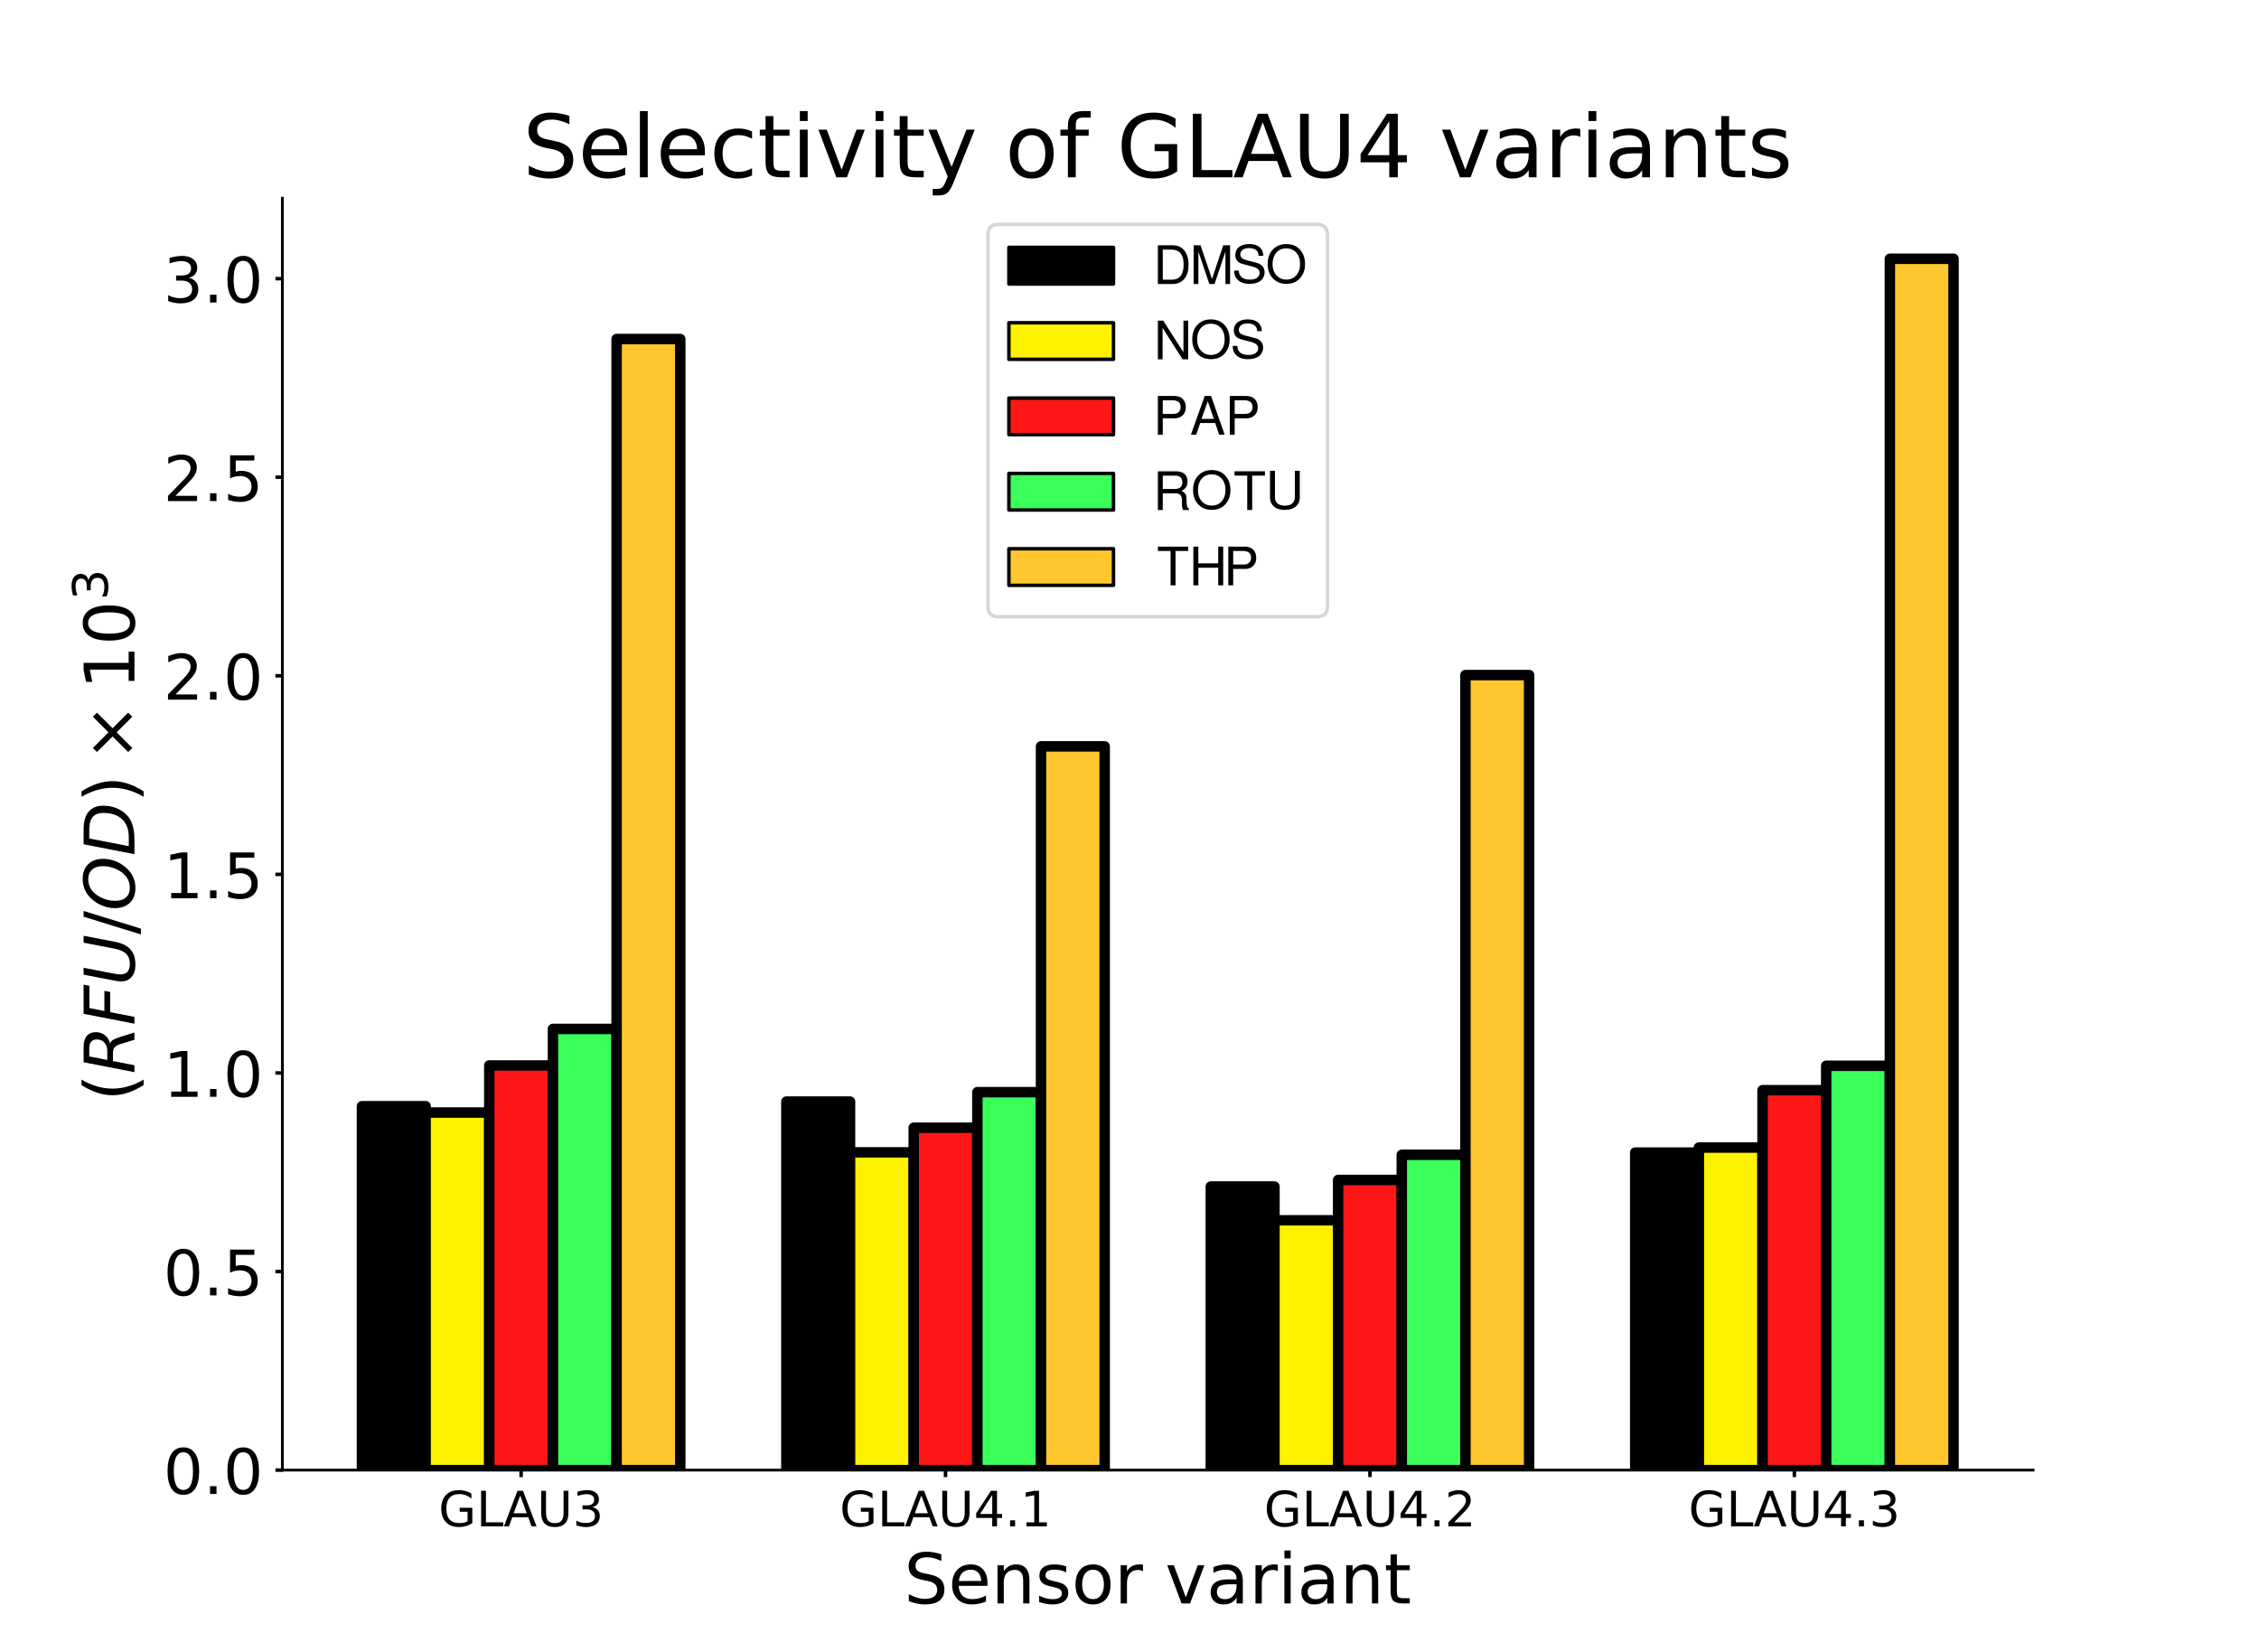 <?xml version="1.0" encoding="utf-8" standalone="no"?>
<!DOCTYPE svg PUBLIC "-//W3C//DTD SVG 1.1//EN"
  "http://www.w3.org/Graphics/SVG/1.1/DTD/svg11.dtd">
<!-- Created with matplotlib (https://matplotlib.org/) -->
<svg height="473.76pt" version="1.1" viewBox="0 0 648 473.76" width="648pt" xmlns="http://www.w3.org/2000/svg" xmlns:xlink="http://www.w3.org/1999/xlink">
 <defs>
  <style type="text/css">
*{stroke-linecap:butt;stroke-linejoin:round;}
  </style>
 </defs>
 <g id="figure_1">
  <g id="patch_1">
   <path d="M 0 473.76 
L 648 473.76 
L 648 0 
L 0 0 
z
" style="fill:#ffffff;"/>
  </g>
  <g id="axes_1">
   <g id="patch_2">
    <path d="M 81 421.646 
L 583.2 421.646 
L 583.2 56.851 
L 81 56.851 
z
" style="fill:#ffffff;"/>
   </g>
   <g id="patch_3">
    <path clip-path="url(#p17ba3a3853)" d="M 103.827 421.646 
L 122.089 421.646 
L 122.089 317.267 
L 103.827 317.267 
z
" style="stroke:#000000;stroke-linejoin:miter;stroke-width:3;"/>
   </g>
   <g id="patch_4">
    <path clip-path="url(#p17ba3a3853)" d="M 225.573 421.646 
L 243.835 421.646 
L 243.835 315.95 
L 225.573 315.95 
z
" style="stroke:#000000;stroke-linejoin:miter;stroke-width:3;"/>
   </g>
   <g id="patch_5">
    <path clip-path="url(#p17ba3a3853)" d="M 347.318 421.646 
L 365.58 421.646 
L 365.58 340.315 
L 347.318 340.315 
z
" style="stroke:#000000;stroke-linejoin:miter;stroke-width:3;"/>
   </g>
   <g id="patch_6">
    <path clip-path="url(#p17ba3a3853)" d="M 469.064 421.646 
L 487.325 421.646 
L 487.325 330.574 
L 469.064 330.574 
z
" style="stroke:#000000;stroke-linejoin:miter;stroke-width:3;"/>
   </g>
   <g id="patch_7">
    <path clip-path="url(#p17ba3a3853)" d="M 122.089 421.646 
L 140.351 421.646 
L 140.351 319.091 
L 122.089 319.091 
z
" style="fill:#fff200;stroke:#000000;stroke-linejoin:miter;stroke-width:3;"/>
   </g>
   <g id="patch_8">
    <path clip-path="url(#p17ba3a3853)" d="M 243.835 421.646 
L 262.096 421.646 
L 262.096 330.509 
L 243.835 330.509 
z
" style="fill:#fff200;stroke:#000000;stroke-linejoin:miter;stroke-width:3;"/>
   </g>
   <g id="patch_9">
    <path clip-path="url(#p17ba3a3853)" d="M 365.58 421.646 
L 383.842 421.646 
L 383.842 349.994 
L 365.58 349.994 
z
" style="fill:#fff200;stroke:#000000;stroke-linejoin:miter;stroke-width:3;"/>
   </g>
   <g id="patch_10">
    <path clip-path="url(#p17ba3a3853)" d="M 487.325 421.646 
L 505.587 421.646 
L 505.587 329.135 
L 487.325 329.135 
z
" style="fill:#fff200;stroke:#000000;stroke-linejoin:miter;stroke-width:3;"/>
   </g>
   <g id="patch_11">
    <path clip-path="url(#p17ba3a3853)" d="M 140.351 421.646 
L 158.613 421.646 
L 158.613 305.585 
L 140.351 305.585 
z
" style="fill:#ff1717;stroke:#000000;stroke-linejoin:miter;stroke-width:3;"/>
   </g>
   <g id="patch_12">
    <path clip-path="url(#p17ba3a3853)" d="M 262.096 421.646 
L 280.358 421.646 
L 280.358 323.449 
L 262.096 323.449 
z
" style="fill:#ff1717;stroke:#000000;stroke-linejoin:miter;stroke-width:3;"/>
   </g>
   <g id="patch_13">
    <path clip-path="url(#p17ba3a3853)" d="M 383.842 421.646 
L 402.104 421.646 
L 402.104 338.432 
L 383.842 338.432 
z
" style="fill:#ff1717;stroke:#000000;stroke-linejoin:miter;stroke-width:3;"/>
   </g>
   <g id="patch_14">
    <path clip-path="url(#p17ba3a3853)" d="M 505.587 421.646 
L 523.849 421.646 
L 523.849 312.681 
L 505.587 312.681 
z
" style="fill:#ff1717;stroke:#000000;stroke-linejoin:miter;stroke-width:3;"/>
   </g>
   <g id="patch_15">
    <path clip-path="url(#p17ba3a3853)" d="M 158.613 421.646 
L 176.875 421.646 
L 176.875 295.108 
L 158.613 295.108 
z
" style="fill:#3bff5b;stroke:#000000;stroke-linejoin:miter;stroke-width:3;"/>
   </g>
   <g id="patch_16">
    <path clip-path="url(#p17ba3a3853)" d="M 280.358 421.646 
L 298.62 421.646 
L 298.62 313.249 
L 280.358 313.249 
z
" style="fill:#3bff5b;stroke:#000000;stroke-linejoin:miter;stroke-width:3;"/>
   </g>
   <g id="patch_17">
    <path clip-path="url(#p17ba3a3853)" d="M 402.104 421.646 
L 420.365 421.646 
L 420.365 331.21 
L 402.104 331.21 
z
" style="fill:#3bff5b;stroke:#000000;stroke-linejoin:miter;stroke-width:3;"/>
   </g>
   <g id="patch_18">
    <path clip-path="url(#p17ba3a3853)" d="M 523.849 421.646 
L 542.111 421.646 
L 542.111 305.681 
L 523.849 305.681 
z
" style="fill:#3bff5b;stroke:#000000;stroke-linejoin:miter;stroke-width:3;"/>
   </g>
   <g id="patch_19">
    <path clip-path="url(#p17ba3a3853)" d="M 176.875 421.646 
L 195.136 421.646 
L 195.136 97.231 
L 176.875 97.231 
z
" style="fill:#ffc72e;stroke:#000000;stroke-linejoin:miter;stroke-width:3;"/>
   </g>
   <g id="patch_20">
    <path clip-path="url(#p17ba3a3853)" d="M 298.62 421.646 
L 316.882 421.646 
L 316.882 214.065 
L 298.62 214.065 
z
" style="fill:#ffc72e;stroke:#000000;stroke-linejoin:miter;stroke-width:3;"/>
   </g>
   <g id="patch_21">
    <path clip-path="url(#p17ba3a3853)" d="M 420.365 421.646 
L 438.627 421.646 
L 438.627 193.622 
L 420.365 193.622 
z
" style="fill:#ffc72e;stroke:#000000;stroke-linejoin:miter;stroke-width:3;"/>
   </g>
   <g id="patch_22">
    <path clip-path="url(#p17ba3a3853)" d="M 542.111 421.646 
L 560.373 421.646 
L 560.373 74.222 
L 542.111 74.222 
z
" style="fill:#ffc72e;stroke:#000000;stroke-linejoin:miter;stroke-width:3;"/>
   </g>
   <g id="LineCollection_1">
    <path clip-path="url(#p17ba3a3853)" d="M 112.958 317.267 
L 112.958 317.267 
" style="fill:none;stroke:#000000;stroke-width:2;"/>
    <path clip-path="url(#p17ba3a3853)" d="M 234.704 315.95 
L 234.704 315.95 
" style="fill:none;stroke:#000000;stroke-width:2;"/>
    <path clip-path="url(#p17ba3a3853)" d="M 356.449 340.315 
L 356.449 340.315 
" style="fill:none;stroke:#000000;stroke-width:2;"/>
    <path clip-path="url(#p17ba3a3853)" d="M 478.195 330.574 
L 478.195 330.574 
" style="fill:none;stroke:#000000;stroke-width:2;"/>
   </g>
   <g id="LineCollection_2">
    <path clip-path="url(#p17ba3a3853)" d="M 131.22 319.091 
L 131.22 319.091 
" style="fill:none;stroke:#000000;stroke-width:2;"/>
    <path clip-path="url(#p17ba3a3853)" d="M 252.965 330.509 
L 252.965 330.509 
" style="fill:none;stroke:#000000;stroke-width:2;"/>
    <path clip-path="url(#p17ba3a3853)" d="M 374.711 349.994 
L 374.711 349.994 
" style="fill:none;stroke:#000000;stroke-width:2;"/>
    <path clip-path="url(#p17ba3a3853)" d="M 496.456 329.135 
L 496.456 329.135 
" style="fill:none;stroke:#000000;stroke-width:2;"/>
   </g>
   <g id="LineCollection_3">
    <path clip-path="url(#p17ba3a3853)" d="M 149.482 305.585 
L 149.482 305.585 
" style="fill:none;stroke:#000000;stroke-width:2;"/>
    <path clip-path="url(#p17ba3a3853)" d="M 271.227 323.449 
L 271.227 323.449 
" style="fill:none;stroke:#000000;stroke-width:2;"/>
    <path clip-path="url(#p17ba3a3853)" d="M 392.973 338.432 
L 392.973 338.432 
" style="fill:none;stroke:#000000;stroke-width:2;"/>
    <path clip-path="url(#p17ba3a3853)" d="M 514.718 312.681 
L 514.718 312.681 
" style="fill:none;stroke:#000000;stroke-width:2;"/>
   </g>
   <g id="LineCollection_4">
    <path clip-path="url(#p17ba3a3853)" d="M 167.744 295.108 
L 167.744 295.108 
" style="fill:none;stroke:#000000;stroke-width:2;"/>
    <path clip-path="url(#p17ba3a3853)" d="M 289.489 313.249 
L 289.489 313.249 
" style="fill:none;stroke:#000000;stroke-width:2;"/>
    <path clip-path="url(#p17ba3a3853)" d="M 411.235 331.21 
L 411.235 331.21 
" style="fill:none;stroke:#000000;stroke-width:2;"/>
    <path clip-path="url(#p17ba3a3853)" d="M 532.98 305.681 
L 532.98 305.681 
" style="fill:none;stroke:#000000;stroke-width:2;"/>
   </g>
   <g id="LineCollection_5">
    <path clip-path="url(#p17ba3a3853)" d="M 186.005 97.231 
L 186.005 97.231 
" style="fill:none;stroke:#000000;stroke-width:2;"/>
    <path clip-path="url(#p17ba3a3853)" d="M 307.751 214.065 
L 307.751 214.065 
" style="fill:none;stroke:#000000;stroke-width:2;"/>
    <path clip-path="url(#p17ba3a3853)" d="M 429.496 193.622 
L 429.496 193.622 
" style="fill:none;stroke:#000000;stroke-width:2;"/>
    <path clip-path="url(#p17ba3a3853)" d="M 551.242 74.222 
L 551.242 74.222 
" style="fill:none;stroke:#000000;stroke-width:2;"/>
   </g>
   <g id="line2d_1">
    <defs>
     <path d="M 5 0 
L -5 -0 
" id="mae68a9539d" style="stroke:#000000;stroke-width:2;"/>
    </defs>
    <g clip-path="url(#p17ba3a3853)">
     <use style="stroke:#000000;stroke-width:2;" x="112.958" xlink:href="#mae68a9539d" y="317.267"/>
     <use style="stroke:#000000;stroke-width:2;" x="234.704" xlink:href="#mae68a9539d" y="315.95"/>
     <use style="stroke:#000000;stroke-width:2;" x="356.449" xlink:href="#mae68a9539d" y="340.315"/>
     <use style="stroke:#000000;stroke-width:2;" x="478.195" xlink:href="#mae68a9539d" y="330.574"/>
    </g>
   </g>
   <g id="line2d_2">
    <g clip-path="url(#p17ba3a3853)">
     <use style="stroke:#000000;stroke-width:2;" x="112.958" xlink:href="#mae68a9539d" y="317.267"/>
     <use style="stroke:#000000;stroke-width:2;" x="234.704" xlink:href="#mae68a9539d" y="315.95"/>
     <use style="stroke:#000000;stroke-width:2;" x="356.449" xlink:href="#mae68a9539d" y="340.315"/>
     <use style="stroke:#000000;stroke-width:2;" x="478.195" xlink:href="#mae68a9539d" y="330.574"/>
    </g>
   </g>
   <g id="line2d_3">
    <g clip-path="url(#p17ba3a3853)">
     <use style="stroke:#000000;stroke-width:2;" x="131.22" xlink:href="#mae68a9539d" y="319.091"/>
     <use style="stroke:#000000;stroke-width:2;" x="252.965" xlink:href="#mae68a9539d" y="330.509"/>
     <use style="stroke:#000000;stroke-width:2;" x="374.711" xlink:href="#mae68a9539d" y="349.994"/>
     <use style="stroke:#000000;stroke-width:2;" x="496.456" xlink:href="#mae68a9539d" y="329.135"/>
    </g>
   </g>
   <g id="line2d_4">
    <g clip-path="url(#p17ba3a3853)">
     <use style="stroke:#000000;stroke-width:2;" x="131.22" xlink:href="#mae68a9539d" y="319.091"/>
     <use style="stroke:#000000;stroke-width:2;" x="252.965" xlink:href="#mae68a9539d" y="330.509"/>
     <use style="stroke:#000000;stroke-width:2;" x="374.711" xlink:href="#mae68a9539d" y="349.994"/>
     <use style="stroke:#000000;stroke-width:2;" x="496.456" xlink:href="#mae68a9539d" y="329.135"/>
    </g>
   </g>
   <g id="line2d_5">
    <g clip-path="url(#p17ba3a3853)">
     <use style="stroke:#000000;stroke-width:2;" x="149.482" xlink:href="#mae68a9539d" y="305.585"/>
     <use style="stroke:#000000;stroke-width:2;" x="271.227" xlink:href="#mae68a9539d" y="323.449"/>
     <use style="stroke:#000000;stroke-width:2;" x="392.973" xlink:href="#mae68a9539d" y="338.432"/>
     <use style="stroke:#000000;stroke-width:2;" x="514.718" xlink:href="#mae68a9539d" y="312.681"/>
    </g>
   </g>
   <g id="line2d_6">
    <g clip-path="url(#p17ba3a3853)">
     <use style="stroke:#000000;stroke-width:2;" x="149.482" xlink:href="#mae68a9539d" y="305.585"/>
     <use style="stroke:#000000;stroke-width:2;" x="271.227" xlink:href="#mae68a9539d" y="323.449"/>
     <use style="stroke:#000000;stroke-width:2;" x="392.973" xlink:href="#mae68a9539d" y="338.432"/>
     <use style="stroke:#000000;stroke-width:2;" x="514.718" xlink:href="#mae68a9539d" y="312.681"/>
    </g>
   </g>
   <g id="line2d_7">
    <g clip-path="url(#p17ba3a3853)">
     <use style="stroke:#000000;stroke-width:2;" x="167.744" xlink:href="#mae68a9539d" y="295.108"/>
     <use style="stroke:#000000;stroke-width:2;" x="289.489" xlink:href="#mae68a9539d" y="313.249"/>
     <use style="stroke:#000000;stroke-width:2;" x="411.235" xlink:href="#mae68a9539d" y="331.21"/>
     <use style="stroke:#000000;stroke-width:2;" x="532.98" xlink:href="#mae68a9539d" y="305.681"/>
    </g>
   </g>
   <g id="line2d_8">
    <g clip-path="url(#p17ba3a3853)">
     <use style="stroke:#000000;stroke-width:2;" x="167.744" xlink:href="#mae68a9539d" y="295.108"/>
     <use style="stroke:#000000;stroke-width:2;" x="289.489" xlink:href="#mae68a9539d" y="313.249"/>
     <use style="stroke:#000000;stroke-width:2;" x="411.235" xlink:href="#mae68a9539d" y="331.21"/>
     <use style="stroke:#000000;stroke-width:2;" x="532.98" xlink:href="#mae68a9539d" y="305.681"/>
    </g>
   </g>
   <g id="line2d_9">
    <g clip-path="url(#p17ba3a3853)">
     <use style="stroke:#000000;stroke-width:2;" x="186.005" xlink:href="#mae68a9539d" y="97.231"/>
     <use style="stroke:#000000;stroke-width:2;" x="307.751" xlink:href="#mae68a9539d" y="214.065"/>
     <use style="stroke:#000000;stroke-width:2;" x="429.496" xlink:href="#mae68a9539d" y="193.622"/>
     <use style="stroke:#000000;stroke-width:2;" x="551.242" xlink:href="#mae68a9539d" y="74.222"/>
    </g>
   </g>
   <g id="line2d_10">
    <g clip-path="url(#p17ba3a3853)">
     <use style="stroke:#000000;stroke-width:2;" x="186.005" xlink:href="#mae68a9539d" y="97.231"/>
     <use style="stroke:#000000;stroke-width:2;" x="307.751" xlink:href="#mae68a9539d" y="214.065"/>
     <use style="stroke:#000000;stroke-width:2;" x="429.496" xlink:href="#mae68a9539d" y="193.622"/>
     <use style="stroke:#000000;stroke-width:2;" x="551.242" xlink:href="#mae68a9539d" y="74.222"/>
    </g>
   </g>
   <g id="matplotlib.axis_1">
    <g id="xtick_1">
     <g id="line2d_11">
      <defs>
       <path d="M 0 0 
L 0 2 
" id="mb974129a3c" style="stroke:#000000;"/>
      </defs>
      <g>
       <use style="stroke:#000000;" x="149.482" xlink:href="#mb974129a3c" y="421.646"/>
      </g>
     </g>
     <g id="text_1">
      <!-- GLAU3 -->
      <defs>
       <path d="M 59.516 10.406 
L 59.516 29.984 
L 43.406 29.984 
L 43.406 38.094 
L 69.281 38.094 
L 69.281 6.781 
Q 63.578 2.734 56.688 0.656 
Q 49.812 -1.422 42 -1.422 
Q 24.906 -1.422 15.25 8.562 
Q 5.609 18.562 5.609 36.375 
Q 5.609 54.25 15.25 64.234 
Q 24.906 74.219 42 74.219 
Q 49.125 74.219 55.547 72.453 
Q 61.969 70.703 67.391 67.281 
L 67.391 56.781 
Q 61.922 61.422 55.766 63.766 
Q 49.609 66.109 42.828 66.109 
Q 29.438 66.109 22.719 58.641 
Q 16.016 51.172 16.016 36.375 
Q 16.016 21.625 22.719 14.156 
Q 29.438 6.688 42.828 6.688 
Q 48.047 6.688 52.141 7.594 
Q 56.25 8.5 59.516 10.406 
z
" id="DejaVuSans-71"/>
       <path d="M 9.812 72.906 
L 19.672 72.906 
L 19.672 8.297 
L 55.172 8.297 
L 55.172 0 
L 9.812 0 
z
" id="DejaVuSans-76"/>
       <path d="M 34.188 63.188 
L 20.797 26.906 
L 47.609 26.906 
z
M 28.609 72.906 
L 39.797 72.906 
L 67.578 0 
L 57.328 0 
L 50.688 18.703 
L 17.828 18.703 
L 11.188 0 
L 0.781 0 
z
" id="DejaVuSans-65"/>
       <path d="M 8.688 72.906 
L 18.609 72.906 
L 18.609 28.609 
Q 18.609 16.891 22.844 11.734 
Q 27.094 6.594 36.625 6.594 
Q 46.094 6.594 50.344 11.734 
Q 54.594 16.891 54.594 28.609 
L 54.594 72.906 
L 64.5 72.906 
L 64.5 27.391 
Q 64.5 13.141 57.438 5.859 
Q 50.391 -1.422 36.625 -1.422 
Q 22.797 -1.422 15.734 5.859 
Q 8.688 13.141 8.688 27.391 
z
" id="DejaVuSans-85"/>
       <path d="M 40.578 39.312 
Q 47.656 37.797 51.625 33 
Q 55.609 28.219 55.609 21.188 
Q 55.609 10.406 48.188 4.484 
Q 40.766 -1.422 27.094 -1.422 
Q 22.516 -1.422 17.656 -0.516 
Q 12.797 0.391 7.625 2.203 
L 7.625 11.719 
Q 11.719 9.328 16.594 8.109 
Q 21.484 6.891 26.812 6.891 
Q 36.078 6.891 40.938 10.547 
Q 45.797 14.203 45.797 21.188 
Q 45.797 27.641 41.281 31.266 
Q 36.766 34.906 28.719 34.906 
L 20.219 34.906 
L 20.219 43.016 
L 29.109 43.016 
Q 36.375 43.016 40.234 45.922 
Q 44.094 48.828 44.094 54.297 
Q 44.094 59.906 40.109 62.906 
Q 36.141 65.922 28.719 65.922 
Q 24.656 65.922 20.016 65.031 
Q 15.375 64.156 9.812 62.312 
L 9.812 71.094 
Q 15.438 72.656 20.344 73.438 
Q 25.25 74.219 29.594 74.219 
Q 40.828 74.219 47.359 69.109 
Q 53.906 64.016 53.906 55.328 
Q 53.906 49.266 50.438 45.094 
Q 46.969 40.922 40.578 39.312 
z
" id="DejaVuSans-51"/>
      </defs>
      <g transform="translate(125.79 437.784)scale(0.14 -0.14)">
       <use xlink:href="#DejaVuSans-71"/>
       <use x="77.49" xlink:href="#DejaVuSans-76"/>
       <use x="133.234" xlink:href="#DejaVuSans-65"/>
       <use x="201.643" xlink:href="#DejaVuSans-85"/>
       <use x="274.836" xlink:href="#DejaVuSans-51"/>
      </g>
     </g>
    </g>
    <g id="xtick_2">
     <g id="line2d_12">
      <g>
       <use style="stroke:#000000;" x="271.227" xlink:href="#mb974129a3c" y="421.646"/>
      </g>
     </g>
     <g id="text_2">
      <!-- GLAU4.1 -->
      <defs>
       <path d="M 37.797 64.312 
L 12.891 25.391 
L 37.797 25.391 
z
M 35.203 72.906 
L 47.609 72.906 
L 47.609 25.391 
L 58.016 25.391 
L 58.016 17.188 
L 47.609 17.188 
L 47.609 0 
L 37.797 0 
L 37.797 17.188 
L 4.891 17.188 
L 4.891 26.703 
z
" id="DejaVuSans-52"/>
       <path d="M 10.688 12.406 
L 21 12.406 
L 21 0 
L 10.688 0 
z
" id="DejaVuSans-46"/>
       <path d="M 12.406 8.297 
L 28.516 8.297 
L 28.516 63.922 
L 10.984 60.406 
L 10.984 69.391 
L 28.422 72.906 
L 38.281 72.906 
L 38.281 8.297 
L 54.391 8.297 
L 54.391 0 
L 12.406 0 
z
" id="DejaVuSans-49"/>
      </defs>
      <g transform="translate(240.857 437.784)scale(0.14 -0.14)">
       <use xlink:href="#DejaVuSans-71"/>
       <use x="77.49" xlink:href="#DejaVuSans-76"/>
       <use x="133.234" xlink:href="#DejaVuSans-65"/>
       <use x="201.643" xlink:href="#DejaVuSans-85"/>
       <use x="274.836" xlink:href="#DejaVuSans-52"/>
       <use x="338.459" xlink:href="#DejaVuSans-46"/>
       <use x="370.246" xlink:href="#DejaVuSans-49"/>
      </g>
     </g>
    </g>
    <g id="xtick_3">
     <g id="line2d_13">
      <g>
       <use style="stroke:#000000;" x="392.973" xlink:href="#mb974129a3c" y="421.646"/>
      </g>
     </g>
     <g id="text_3">
      <!-- GLAU4.2 -->
      <defs>
       <path d="M 19.188 8.297 
L 53.609 8.297 
L 53.609 0 
L 7.328 0 
L 7.328 8.297 
Q 12.938 14.109 22.625 23.891 
Q 32.328 33.688 34.812 36.531 
Q 39.547 41.844 41.422 45.531 
Q 43.312 49.219 43.312 52.781 
Q 43.312 58.594 39.234 62.25 
Q 35.156 65.922 28.609 65.922 
Q 23.969 65.922 18.812 64.312 
Q 13.672 62.703 7.812 59.422 
L 7.812 69.391 
Q 13.766 71.781 18.938 73 
Q 24.125 74.219 28.422 74.219 
Q 39.75 74.219 46.484 68.547 
Q 53.219 62.891 53.219 53.422 
Q 53.219 48.922 51.531 44.891 
Q 49.859 40.875 45.406 35.406 
Q 44.188 33.984 37.641 27.219 
Q 31.109 20.453 19.188 8.297 
z
" id="DejaVuSans-50"/>
      </defs>
      <g transform="translate(362.603 437.784)scale(0.14 -0.14)">
       <use xlink:href="#DejaVuSans-71"/>
       <use x="77.49" xlink:href="#DejaVuSans-76"/>
       <use x="133.234" xlink:href="#DejaVuSans-65"/>
       <use x="201.643" xlink:href="#DejaVuSans-85"/>
       <use x="274.836" xlink:href="#DejaVuSans-52"/>
       <use x="338.459" xlink:href="#DejaVuSans-46"/>
       <use x="370.246" xlink:href="#DejaVuSans-50"/>
      </g>
     </g>
    </g>
    <g id="xtick_4">
     <g id="line2d_14">
      <g>
       <use style="stroke:#000000;" x="514.718" xlink:href="#mb974129a3c" y="421.646"/>
      </g>
     </g>
     <g id="text_4">
      <!-- GLAU4.3 -->
      <g transform="translate(484.348 437.784)scale(0.14 -0.14)">
       <use xlink:href="#DejaVuSans-71"/>
       <use x="77.49" xlink:href="#DejaVuSans-76"/>
       <use x="133.234" xlink:href="#DejaVuSans-65"/>
       <use x="201.643" xlink:href="#DejaVuSans-85"/>
       <use x="274.836" xlink:href="#DejaVuSans-52"/>
       <use x="338.459" xlink:href="#DejaVuSans-46"/>
       <use x="370.246" xlink:href="#DejaVuSans-51"/>
      </g>
     </g>
    </g>
    <g id="text_5">
     <!-- Sensor variant -->
     <defs>
      <path d="M 53.516 70.516 
L 53.516 60.891 
Q 47.906 63.578 42.922 64.891 
Q 37.938 66.219 33.297 66.219 
Q 25.25 66.219 20.875 63.094 
Q 16.5 59.969 16.5 54.203 
Q 16.5 49.359 19.406 46.891 
Q 22.312 44.438 30.422 42.922 
L 36.375 41.703 
Q 47.406 39.594 52.656 34.297 
Q 57.906 29 57.906 20.125 
Q 57.906 9.516 50.797 4.047 
Q 43.703 -1.422 29.984 -1.422 
Q 24.812 -1.422 18.969 -0.25 
Q 13.141 0.922 6.891 3.219 
L 6.891 13.375 
Q 12.891 10.016 18.656 8.297 
Q 24.422 6.594 29.984 6.594 
Q 38.422 6.594 43.016 9.906 
Q 47.609 13.234 47.609 19.391 
Q 47.609 24.75 44.312 27.781 
Q 41.016 30.812 33.5 32.328 
L 27.484 33.5 
Q 16.453 35.688 11.516 40.375 
Q 6.594 45.062 6.594 53.422 
Q 6.594 63.094 13.406 68.656 
Q 20.219 74.219 32.172 74.219 
Q 37.312 74.219 42.625 73.281 
Q 47.953 72.359 53.516 70.516 
z
" id="DejaVuSans-83"/>
      <path d="M 56.203 29.594 
L 56.203 25.203 
L 14.891 25.203 
Q 15.484 15.922 20.484 11.062 
Q 25.484 6.203 34.422 6.203 
Q 39.594 6.203 44.453 7.469 
Q 49.312 8.734 54.109 11.281 
L 54.109 2.781 
Q 49.266 0.734 44.188 -0.344 
Q 39.109 -1.422 33.891 -1.422 
Q 20.797 -1.422 13.156 6.188 
Q 5.516 13.812 5.516 26.812 
Q 5.516 40.234 12.766 48.109 
Q 20.016 56 32.328 56 
Q 43.359 56 49.781 48.891 
Q 56.203 41.797 56.203 29.594 
z
M 47.219 32.234 
Q 47.125 39.594 43.094 43.984 
Q 39.062 48.391 32.422 48.391 
Q 24.906 48.391 20.391 44.141 
Q 15.875 39.891 15.188 32.172 
z
" id="DejaVuSans-101"/>
      <path d="M 54.891 33.016 
L 54.891 0 
L 45.906 0 
L 45.906 32.719 
Q 45.906 40.484 42.875 44.328 
Q 39.844 48.188 33.797 48.188 
Q 26.516 48.188 22.312 43.547 
Q 18.109 38.922 18.109 30.906 
L 18.109 0 
L 9.078 0 
L 9.078 54.688 
L 18.109 54.688 
L 18.109 46.188 
Q 21.344 51.125 25.703 53.562 
Q 30.078 56 35.797 56 
Q 45.219 56 50.047 50.172 
Q 54.891 44.344 54.891 33.016 
z
" id="DejaVuSans-110"/>
      <path d="M 44.281 53.078 
L 44.281 44.578 
Q 40.484 46.531 36.375 47.5 
Q 32.281 48.484 27.875 48.484 
Q 21.188 48.484 17.844 46.438 
Q 14.5 44.391 14.5 40.281 
Q 14.5 37.156 16.891 35.375 
Q 19.281 33.594 26.516 31.984 
L 29.594 31.297 
Q 39.156 29.25 43.188 25.516 
Q 47.219 21.781 47.219 15.094 
Q 47.219 7.469 41.188 3.016 
Q 35.156 -1.422 24.609 -1.422 
Q 20.219 -1.422 15.453 -0.562 
Q 10.688 0.297 5.422 2 
L 5.422 11.281 
Q 10.406 8.688 15.234 7.391 
Q 20.062 6.109 24.812 6.109 
Q 31.156 6.109 34.562 8.281 
Q 37.984 10.453 37.984 14.406 
Q 37.984 18.062 35.516 20.016 
Q 33.062 21.969 24.703 23.781 
L 21.578 24.516 
Q 13.234 26.266 9.516 29.906 
Q 5.812 33.547 5.812 39.891 
Q 5.812 47.609 11.281 51.797 
Q 16.75 56 26.812 56 
Q 31.781 56 36.172 55.266 
Q 40.578 54.547 44.281 53.078 
z
" id="DejaVuSans-115"/>
      <path d="M 30.609 48.391 
Q 23.391 48.391 19.188 42.75 
Q 14.984 37.109 14.984 27.297 
Q 14.984 17.484 19.156 11.844 
Q 23.344 6.203 30.609 6.203 
Q 37.797 6.203 41.984 11.859 
Q 46.188 17.531 46.188 27.297 
Q 46.188 37.016 41.984 42.703 
Q 37.797 48.391 30.609 48.391 
z
M 30.609 56 
Q 42.328 56 49.016 48.375 
Q 55.719 40.766 55.719 27.297 
Q 55.719 13.875 49.016 6.219 
Q 42.328 -1.422 30.609 -1.422 
Q 18.844 -1.422 12.172 6.219 
Q 5.516 13.875 5.516 27.297 
Q 5.516 40.766 12.172 48.375 
Q 18.844 56 30.609 56 
z
" id="DejaVuSans-111"/>
      <path d="M 41.109 46.297 
Q 39.594 47.172 37.812 47.578 
Q 36.031 48 33.891 48 
Q 26.266 48 22.188 43.047 
Q 18.109 38.094 18.109 28.812 
L 18.109 0 
L 9.078 0 
L 9.078 54.688 
L 18.109 54.688 
L 18.109 46.188 
Q 20.953 51.172 25.484 53.578 
Q 30.031 56 36.531 56 
Q 37.453 56 38.578 55.875 
Q 39.703 55.766 41.062 55.516 
z
" id="DejaVuSans-114"/>
      <path id="DejaVuSans-32"/>
      <path d="M 2.984 54.688 
L 12.5 54.688 
L 29.594 8.797 
L 46.688 54.688 
L 56.203 54.688 
L 35.688 0 
L 23.484 0 
z
" id="DejaVuSans-118"/>
      <path d="M 34.281 27.484 
Q 23.391 27.484 19.188 25 
Q 14.984 22.516 14.984 16.5 
Q 14.984 11.719 18.141 8.906 
Q 21.297 6.109 26.703 6.109 
Q 34.188 6.109 38.703 11.406 
Q 43.219 16.703 43.219 25.484 
L 43.219 27.484 
z
M 52.203 31.203 
L 52.203 0 
L 43.219 0 
L 43.219 8.297 
Q 40.141 3.328 35.547 0.953 
Q 30.953 -1.422 24.312 -1.422 
Q 15.922 -1.422 10.953 3.297 
Q 6 8.016 6 15.922 
Q 6 25.141 12.172 29.828 
Q 18.359 34.516 30.609 34.516 
L 43.219 34.516 
L 43.219 35.406 
Q 43.219 41.609 39.141 45 
Q 35.062 48.391 27.688 48.391 
Q 23 48.391 18.547 47.266 
Q 14.109 46.141 10.016 43.891 
L 10.016 52.203 
Q 14.938 54.109 19.578 55.047 
Q 24.219 56 28.609 56 
Q 40.484 56 46.344 49.844 
Q 52.203 43.703 52.203 31.203 
z
" id="DejaVuSans-97"/>
      <path d="M 9.422 54.688 
L 18.406 54.688 
L 18.406 0 
L 9.422 0 
z
M 9.422 75.984 
L 18.406 75.984 
L 18.406 64.594 
L 9.422 64.594 
z
" id="DejaVuSans-105"/>
      <path d="M 18.312 70.219 
L 18.312 54.688 
L 36.812 54.688 
L 36.812 47.703 
L 18.312 47.703 
L 18.312 18.016 
Q 18.312 11.328 20.141 9.422 
Q 21.969 7.516 27.594 7.516 
L 36.812 7.516 
L 36.812 0 
L 27.594 0 
Q 17.188 0 13.234 3.875 
Q 9.281 7.766 9.281 18.016 
L 9.281 47.703 
L 2.688 47.703 
L 2.688 54.688 
L 9.281 54.688 
L 9.281 70.219 
z
" id="DejaVuSans-116"/>
     </defs>
     <g transform="translate(259.322 459.893)scale(0.2 -0.2)">
      <use xlink:href="#DejaVuSans-83"/>
      <use x="63.477" xlink:href="#DejaVuSans-101"/>
      <use x="125" xlink:href="#DejaVuSans-110"/>
      <use x="188.379" xlink:href="#DejaVuSans-115"/>
      <use x="240.479" xlink:href="#DejaVuSans-111"/>
      <use x="301.66" xlink:href="#DejaVuSans-114"/>
      <use x="342.773" xlink:href="#DejaVuSans-32"/>
      <use x="374.561" xlink:href="#DejaVuSans-118"/>
      <use x="433.74" xlink:href="#DejaVuSans-97"/>
      <use x="495.02" xlink:href="#DejaVuSans-114"/>
      <use x="536.133" xlink:href="#DejaVuSans-105"/>
      <use x="563.916" xlink:href="#DejaVuSans-97"/>
      <use x="625.195" xlink:href="#DejaVuSans-110"/>
      <use x="688.574" xlink:href="#DejaVuSans-116"/>
     </g>
    </g>
   </g>
   <g id="matplotlib.axis_2">
    <g id="ytick_1">
     <g id="line2d_15">
      <defs>
       <path d="M 0 0 
L -2 0 
" id="mb66178c7a0" style="stroke:#000000;"/>
      </defs>
      <g>
       <use style="stroke:#000000;" x="81" xlink:href="#mb66178c7a0" y="421.646"/>
      </g>
     </g>
     <g id="text_6">
      <!-- 0.0 -->
      <defs>
       <path d="M 31.781 66.406 
Q 24.172 66.406 20.328 58.906 
Q 16.5 51.422 16.5 36.375 
Q 16.5 21.391 20.328 13.891 
Q 24.172 6.391 31.781 6.391 
Q 39.453 6.391 43.281 13.891 
Q 47.125 21.391 47.125 36.375 
Q 47.125 51.422 43.281 58.906 
Q 39.453 66.406 31.781 66.406 
z
M 31.781 74.219 
Q 44.047 74.219 50.516 64.516 
Q 56.984 54.828 56.984 36.375 
Q 56.984 17.969 50.516 8.266 
Q 44.047 -1.422 31.781 -1.422 
Q 19.531 -1.422 13.062 8.266 
Q 6.594 17.969 6.594 36.375 
Q 6.594 54.828 13.062 64.516 
Q 19.531 74.219 31.781 74.219 
z
" id="DejaVuSans-48"/>
      </defs>
      <g transform="translate(46.874 428.485)scale(0.18 -0.18)">
       <use xlink:href="#DejaVuSans-48"/>
       <use x="63.623" xlink:href="#DejaVuSans-46"/>
       <use x="95.41" xlink:href="#DejaVuSans-48"/>
      </g>
     </g>
    </g>
    <g id="ytick_2">
     <g id="line2d_16">
      <g>
       <use style="stroke:#000000;" x="81" xlink:href="#mb66178c7a0" y="364.692"/>
      </g>
     </g>
     <g id="text_7">
      <!-- 0.5 -->
      <defs>
       <path d="M 10.797 72.906 
L 49.516 72.906 
L 49.516 64.594 
L 19.828 64.594 
L 19.828 46.734 
Q 21.969 47.469 24.109 47.828 
Q 26.266 48.188 28.422 48.188 
Q 40.625 48.188 47.75 41.5 
Q 54.891 34.812 54.891 23.391 
Q 54.891 11.625 47.562 5.094 
Q 40.234 -1.422 26.906 -1.422 
Q 22.312 -1.422 17.547 -0.641 
Q 12.797 0.141 7.719 1.703 
L 7.719 11.625 
Q 12.109 9.234 16.797 8.062 
Q 21.484 6.891 26.703 6.891 
Q 35.156 6.891 40.078 11.328 
Q 45.016 15.766 45.016 23.391 
Q 45.016 31 40.078 35.438 
Q 35.156 39.891 26.703 39.891 
Q 22.75 39.891 18.812 39.016 
Q 14.891 38.141 10.797 36.281 
z
" id="DejaVuSans-53"/>
      </defs>
      <g transform="translate(46.874 371.53)scale(0.18 -0.18)">
       <use xlink:href="#DejaVuSans-48"/>
       <use x="63.623" xlink:href="#DejaVuSans-46"/>
       <use x="95.41" xlink:href="#DejaVuSans-53"/>
      </g>
     </g>
    </g>
    <g id="ytick_3">
     <g id="line2d_17">
      <g>
       <use style="stroke:#000000;" x="81" xlink:href="#mb66178c7a0" y="307.737"/>
      </g>
     </g>
     <g id="text_8">
      <!-- 1.0 -->
      <g transform="translate(46.874 314.576)scale(0.18 -0.18)">
       <use xlink:href="#DejaVuSans-49"/>
       <use x="63.623" xlink:href="#DejaVuSans-46"/>
       <use x="95.41" xlink:href="#DejaVuSans-48"/>
      </g>
     </g>
    </g>
    <g id="ytick_4">
     <g id="line2d_18">
      <g>
       <use style="stroke:#000000;" x="81" xlink:href="#mb66178c7a0" y="250.783"/>
      </g>
     </g>
     <g id="text_9">
      <!-- 1.5 -->
      <g transform="translate(46.874 257.621)scale(0.18 -0.18)">
       <use xlink:href="#DejaVuSans-49"/>
       <use x="63.623" xlink:href="#DejaVuSans-46"/>
       <use x="95.41" xlink:href="#DejaVuSans-53"/>
      </g>
     </g>
    </g>
    <g id="ytick_5">
     <g id="line2d_19">
      <g>
       <use style="stroke:#000000;" x="81" xlink:href="#mb66178c7a0" y="193.828"/>
      </g>
     </g>
     <g id="text_10">
      <!-- 2.0 -->
      <g transform="translate(46.874 200.667)scale(0.18 -0.18)">
       <use xlink:href="#DejaVuSans-50"/>
       <use x="63.623" xlink:href="#DejaVuSans-46"/>
       <use x="95.41" xlink:href="#DejaVuSans-48"/>
      </g>
     </g>
    </g>
    <g id="ytick_6">
     <g id="line2d_20">
      <g>
       <use style="stroke:#000000;" x="81" xlink:href="#mb66178c7a0" y="136.874"/>
      </g>
     </g>
     <g id="text_11">
      <!-- 2.5 -->
      <g transform="translate(46.874 143.712)scale(0.18 -0.18)">
       <use xlink:href="#DejaVuSans-50"/>
       <use x="63.623" xlink:href="#DejaVuSans-46"/>
       <use x="95.41" xlink:href="#DejaVuSans-53"/>
      </g>
     </g>
    </g>
    <g id="ytick_7">
     <g id="line2d_21">
      <g>
       <use style="stroke:#000000;" x="81" xlink:href="#mb66178c7a0" y="79.919"/>
      </g>
     </g>
     <g id="text_12">
      <!-- 3.0 -->
      <g transform="translate(46.874 86.758)scale(0.18 -0.18)">
       <use xlink:href="#DejaVuSans-51"/>
       <use x="63.623" xlink:href="#DejaVuSans-46"/>
       <use x="95.41" xlink:href="#DejaVuSans-48"/>
      </g>
     </g>
    </g>
    <g id="text_13">
     <!-- $(RFU/OD) \times 10^3$ -->
     <defs>
      <path d="M 31 75.875 
Q 24.469 64.656 21.281 53.656 
Q 18.109 42.672 18.109 31.391 
Q 18.109 20.125 21.312 9.062 
Q 24.516 -2 31 -13.188 
L 23.188 -13.188 
Q 15.875 -1.703 12.234 9.375 
Q 8.594 20.453 8.594 31.391 
Q 8.594 42.281 12.203 53.312 
Q 15.828 64.359 23.188 75.875 
z
" id="DejaVuSans-40"/>
      <path d="M 25.203 64.797 
L 20.219 38.922 
L 32.906 38.922 
Q 40.375 38.922 44.984 43.047 
Q 49.609 47.172 49.609 53.812 
Q 49.609 59.125 46.5 61.953 
Q 43.406 64.797 37.594 64.797 
z
M 43.312 35.016 
Q 46.438 34.281 48.516 31.391 
Q 50.594 28.516 53.328 19.922 
L 59.516 0 
L 49.125 0 
L 43.406 18.703 
Q 41.219 25.922 38.328 28.359 
Q 35.453 30.812 29.5 30.812 
L 18.609 30.812 
L 12.594 0 
L 2.688 0 
L 16.891 72.906 
L 39.109 72.906 
Q 49.219 72.906 54.609 68.328 
Q 60.016 63.766 60.016 55.172 
Q 60.016 47.562 55.422 41.984 
Q 50.828 36.422 43.312 35.016 
z
" id="DejaVuSans-Oblique-82"/>
      <path d="M 16.891 72.906 
L 58.688 72.906 
L 57.078 64.594 
L 25.094 64.594 
L 20.906 43.109 
L 49.812 43.109 
L 48.188 34.812 
L 19.281 34.812 
L 12.5 0 
L 2.688 0 
z
" id="DejaVuSans-Oblique-70"/>
      <path d="M 15.484 72.906 
L 25.391 72.906 
L 16.797 28.609 
Q 16.266 25.641 16.047 23.703 
Q 15.828 21.781 15.828 20.312 
Q 15.828 13.578 19.578 10.078 
Q 23.344 6.594 30.609 6.594 
Q 40.047 6.594 45.281 11.766 
Q 50.531 16.938 52.781 28.609 
L 61.375 72.906 
L 71.297 72.906 
L 62.5 27.391 
Q 59.625 12.641 51.562 5.609 
Q 43.5 -1.422 29.5 -1.422 
Q 18.562 -1.422 12.188 4.078 
Q 5.812 9.578 5.812 19 
Q 5.812 20.703 6.047 22.828 
Q 6.297 24.953 6.781 27.391 
z
" id="DejaVuSans-Oblique-85"/>
      <path d="M 25.391 72.906 
L 33.688 72.906 
L 8.297 -9.281 
L 0 -9.281 
z
" id="DejaVuSans-47"/>
      <path d="M 45.609 66.219 
Q 37.5 66.219 31.297 62.281 
Q 25.094 58.344 20.516 50.297 
Q 17.578 45.172 16.031 39.406 
Q 14.5 33.641 14.5 27.781 
Q 14.5 17.625 19.359 12.109 
Q 24.219 6.594 33.109 6.594 
Q 41.109 6.594 47.375 10.562 
Q 53.656 14.547 58.109 22.406 
Q 61.078 27.688 62.641 33.469 
Q 64.203 39.266 64.203 45.016 
Q 64.203 55.125 59.312 60.672 
Q 54.438 66.219 45.609 66.219 
z
M 32.812 -1.422 
Q 19.391 -1.422 11.688 6.531 
Q 4 14.5 4 28.328 
Q 4 36.234 7 44.484 
Q 10.016 52.734 15.281 59.188 
Q 21.484 66.75 29.094 70.484 
Q 36.719 74.219 45.906 74.219 
Q 59.281 74.219 66.984 66.328 
Q 74.703 58.453 74.703 44.828 
Q 74.703 36.422 71.766 28.312 
Q 68.844 20.219 63.375 13.625 
Q 57.125 6 49.578 2.281 
Q 42.047 -1.422 32.812 -1.422 
z
" id="DejaVuSans-Oblique-79"/>
      <path d="M 16.891 72.906 
L 38.094 72.906 
Q 54.984 72.906 63.594 65.75 
Q 72.219 58.594 72.219 44.484 
Q 72.219 35.156 68.938 26.531 
Q 65.672 17.922 59.906 12.016 
Q 54.109 5.953 45.172 2.969 
Q 36.234 0 24.031 0 
L 2.688 0 
z
M 25.203 64.797 
L 14.203 8.109 
L 27.094 8.109 
Q 43.656 8.109 52.734 17.625 
Q 61.812 27.156 61.812 44.484 
Q 61.812 54.984 55.953 59.891 
Q 50.094 64.797 37.594 64.797 
z
" id="DejaVuSans-Oblique-68"/>
      <path d="M 8.016 75.875 
L 15.828 75.875 
Q 23.141 64.359 26.781 53.312 
Q 30.422 42.281 30.422 31.391 
Q 30.422 20.453 26.781 9.375 
Q 23.141 -1.703 15.828 -13.188 
L 8.016 -13.188 
Q 14.5 -2 17.703 9.062 
Q 20.906 20.125 20.906 31.391 
Q 20.906 42.672 17.703 53.656 
Q 14.5 64.656 8.016 75.875 
z
" id="DejaVuSans-41"/>
      <path d="M 70.125 53.719 
L 47.797 31.297 
L 70.125 8.984 
L 64.312 3.078 
L 41.891 25.484 
L 19.484 3.078 
L 13.719 8.984 
L 35.984 31.297 
L 13.719 53.719 
L 19.484 59.625 
L 41.891 37.203 
L 64.312 59.625 
z
" id="DejaVuSans-215"/>
     </defs>
     <g transform="translate(38.715 315.849)rotate(-90)scale(0.2 -0.2)">
      <use transform="translate(0 0.766)" xlink:href="#DejaVuSans-40"/>
      <use transform="translate(39.014 0.766)" xlink:href="#DejaVuSans-Oblique-82"/>
      <use transform="translate(108.496 0.766)" xlink:href="#DejaVuSans-Oblique-70"/>
      <use transform="translate(166.016 0.766)" xlink:href="#DejaVuSans-Oblique-85"/>
      <use transform="translate(239.209 0.766)" xlink:href="#DejaVuSans-47"/>
      <use transform="translate(272.9 0.766)" xlink:href="#DejaVuSans-Oblique-79"/>
      <use transform="translate(351.611 0.766)" xlink:href="#DejaVuSans-Oblique-68"/>
      <use transform="translate(428.613 0.766)" xlink:href="#DejaVuSans-41"/>
      <use transform="translate(487.109 0.766)" xlink:href="#DejaVuSans-215"/>
      <use transform="translate(590.381 0.766)" xlink:href="#DejaVuSans-49"/>
      <use transform="translate(654.004 0.766)" xlink:href="#DejaVuSans-48"/>
      <use transform="translate(718.584 39.047)scale(0.7)" xlink:href="#DejaVuSans-51"/>
     </g>
    </g>
   </g>
   <g id="patch_23">
    <path d="M 81 421.646 
L 81 56.851 
" style="fill:none;stroke:#000000;stroke-linecap:square;stroke-linejoin:miter;stroke-width:0.8;"/>
   </g>
   <g id="patch_24">
    <path d="M 81 421.646 
L 583.2 421.646 
" style="fill:none;stroke:#000000;stroke-linecap:square;stroke-linejoin:miter;stroke-width:0.8;"/>
   </g>
   <g id="text_14">
    <!-- Selectivity of GLAU4 variants -->
    <defs>
     <path d="M 9.422 75.984 
L 18.406 75.984 
L 18.406 0 
L 9.422 0 
z
" id="DejaVuSans-108"/>
     <path d="M 48.781 52.594 
L 48.781 44.188 
Q 44.969 46.297 41.141 47.344 
Q 37.312 48.391 33.406 48.391 
Q 24.656 48.391 19.812 42.844 
Q 14.984 37.312 14.984 27.297 
Q 14.984 17.281 19.812 11.734 
Q 24.656 6.203 33.406 6.203 
Q 37.312 6.203 41.141 7.25 
Q 44.969 8.297 48.781 10.406 
L 48.781 2.094 
Q 45.016 0.344 40.984 -0.531 
Q 36.969 -1.422 32.422 -1.422 
Q 20.062 -1.422 12.781 6.344 
Q 5.516 14.109 5.516 27.297 
Q 5.516 40.672 12.859 48.328 
Q 20.219 56 33.016 56 
Q 37.156 56 41.109 55.141 
Q 45.062 54.297 48.781 52.594 
z
" id="DejaVuSans-99"/>
     <path d="M 32.172 -5.078 
Q 28.375 -14.844 24.75 -17.812 
Q 21.141 -20.797 15.094 -20.797 
L 7.906 -20.797 
L 7.906 -13.281 
L 13.188 -13.281 
Q 16.891 -13.281 18.938 -11.516 
Q 21 -9.766 23.484 -3.219 
L 25.094 0.875 
L 2.984 54.688 
L 12.5 54.688 
L 29.594 11.922 
L 46.688 54.688 
L 56.203 54.688 
z
" id="DejaVuSans-121"/>
     <path d="M 37.109 75.984 
L 37.109 68.5 
L 28.516 68.5 
Q 23.688 68.5 21.797 66.547 
Q 19.922 64.594 19.922 59.516 
L 19.922 54.688 
L 34.719 54.688 
L 34.719 47.703 
L 19.922 47.703 
L 19.922 0 
L 10.891 0 
L 10.891 47.703 
L 2.297 47.703 
L 2.297 54.688 
L 10.891 54.688 
L 10.891 58.5 
Q 10.891 67.625 15.141 71.797 
Q 19.391 75.984 28.609 75.984 
z
" id="DejaVuSans-102"/>
    </defs>
    <g transform="translate(149.955 50.851)scale(0.25 -0.25)">
     <use xlink:href="#DejaVuSans-83"/>
     <use x="63.477" xlink:href="#DejaVuSans-101"/>
     <use x="125" xlink:href="#DejaVuSans-108"/>
     <use x="152.783" xlink:href="#DejaVuSans-101"/>
     <use x="214.307" xlink:href="#DejaVuSans-99"/>
     <use x="269.287" xlink:href="#DejaVuSans-116"/>
     <use x="308.496" xlink:href="#DejaVuSans-105"/>
     <use x="336.279" xlink:href="#DejaVuSans-118"/>
     <use x="395.459" xlink:href="#DejaVuSans-105"/>
     <use x="423.242" xlink:href="#DejaVuSans-116"/>
     <use x="462.451" xlink:href="#DejaVuSans-121"/>
     <use x="521.631" xlink:href="#DejaVuSans-32"/>
     <use x="553.418" xlink:href="#DejaVuSans-111"/>
     <use x="614.6" xlink:href="#DejaVuSans-102"/>
     <use x="649.805" xlink:href="#DejaVuSans-32"/>
     <use x="681.592" xlink:href="#DejaVuSans-71"/>
     <use x="759.082" xlink:href="#DejaVuSans-76"/>
     <use x="814.826" xlink:href="#DejaVuSans-65"/>
     <use x="883.234" xlink:href="#DejaVuSans-85"/>
     <use x="956.428" xlink:href="#DejaVuSans-52"/>
     <use x="1020.051" xlink:href="#DejaVuSans-32"/>
     <use x="1051.838" xlink:href="#DejaVuSans-118"/>
     <use x="1111.018" xlink:href="#DejaVuSans-97"/>
     <use x="1172.297" xlink:href="#DejaVuSans-114"/>
     <use x="1213.41" xlink:href="#DejaVuSans-105"/>
     <use x="1241.193" xlink:href="#DejaVuSans-97"/>
     <use x="1302.473" xlink:href="#DejaVuSans-110"/>
     <use x="1365.852" xlink:href="#DejaVuSans-116"/>
     <use x="1405.061" xlink:href="#DejaVuSans-115"/>
    </g>
   </g>
   <g id="legend_1">
    <g id="patch_25">
     <path d="M 286.406 176.886 
L 377.794 176.886 
Q 380.794 176.886 380.794 173.886 
L 380.794 67.351 
Q 380.794 64.351 377.794 64.351 
L 286.406 64.351 
Q 283.406 64.351 283.406 67.351 
L 283.406 173.886 
Q 283.406 176.886 286.406 176.886 
z
" style="fill:#ffffff;opacity:0.8;stroke:#cccccc;stroke-linejoin:miter;"/>
    </g>
    <g id="patch_26">
     <path d="M 289.406 81.456 
L 319.406 81.456 
L 319.406 70.956 
L 289.406 70.956 
z
" style="stroke:#000000;stroke-linejoin:miter;"/>
    </g>
    <g id="text_15">
     <!-- DMSO -->
     <defs>
      <path d="M 14.266 8.297 
L 31.734 8.297 
Q 49.422 8.297 53.219 26.766 
Q 54.109 31.25 54.109 37.016 
Q 54.109 61.922 37.016 65.234 
Q 34.469 65.719 31.734 65.719 
L 14.266 65.719 
z
M 4.891 0 
L 4.891 74.031 
L 33.406 74.031 
Q 49.906 74.031 57.906 60.641 
Q 63.578 51.266 63.578 37.109 
Q 63.578 15.922 51.766 6.156 
Q 44.344 0 33.406 0 
z
" id="Gargi-68"/>
      <path d="M 44.828 0 
L 34.859 0 
L 13.875 62.016 
L 13.875 0 
L 4.891 0 
L 4.891 74.031 
L 17.969 74.031 
L 39.938 9.578 
L 61.422 74.031 
L 74.516 74.031 
L 74.516 0 
L 65.625 0 
L 65.625 62.016 
z
" id="Gargi-77"/>
      <path d="M 58.594 53.906 
L 49.609 53.906 
Q 49.609 64.844 38.484 67.781 
Q 35.062 68.656 31.156 68.656 
Q 20.516 68.562 16.406 62.406 
Q 14.656 59.766 14.656 56.344 
Q 14.656 50.594 20.125 47.953 
Q 22.562 46.781 26.766 45.516 
L 45.406 40.719 
Q 57.516 37.406 60.453 27.734 
Q 61.141 25.484 61.141 22.469 
Q 61.141 14.156 55.281 7.812 
L 53.031 5.859 
Q 45.609 0.297 32.125 0.297 
Q 15.234 0.297 7.328 10.641 
Q 2.938 16.406 2.938 25.688 
L 11.812 25.688 
L 12.203 21.875 
Q 12.891 17.781 15.719 14.547 
Q 21.094 8.406 32.812 8.406 
Q 41.797 8.406 46.391 11.625 
Q 50.875 14.75 51.562 20.219 
Q 51.656 21 51.656 21.578 
Q 51.656 28.906 40.531 32.625 
Q 39.359 33.016 38.094 33.297 
L 19.734 38.094 
Q 5.172 41.891 5.172 55.078 
Q 5.172 67.484 15.719 72.953 
Q 22.266 76.375 31.453 76.375 
Q 49.422 76.375 55.766 65.234 
Q 58.594 60.359 58.594 53.906 
z
" id="Gargi-83"/>
      <path d="M 38.578 68.172 
Q 25.203 68.172 17.969 58.016 
Q 12.312 50.094 12.312 38.281 
Q 12.312 22.656 21.969 14.359 
Q 28.906 8.406 38.375 8.406 
Q 38.484 8.406 38.672 8.406 
Q 51.656 8.406 59.078 18.359 
Q 64.938 26.266 64.938 37.891 
Q 64.938 54.391 54.984 62.594 
Q 48.25 68.172 38.578 68.172 
z
M 38.578 76.375 
Q 56.25 76.375 66.016 64.156 
Q 74.422 53.719 74.422 37.703 
Q 74.422 22.953 66.016 12.5 
Q 63.969 9.859 61.625 7.906 
Q 52.344 0.297 38.672 0.297 
Q 21.781 0.297 11.719 12.016 
Q 2.938 22.266 2.938 38.281 
Q 2.938 56.734 14.156 67.281 
Q 23.828 76.375 38.578 76.375 
z
" id="Gargi-79"/>
     </defs>
     <g transform="translate(331.406 81.456)scale(0.15 -0.15)">
      <use xlink:href="#Gargi-68"/>
      <use x="68.457" xlink:href="#Gargi-77"/>
      <use x="147.852" xlink:href="#Gargi-83"/>
      <use x="211.914" xlink:href="#Gargi-79"/>
     </g>
    </g>
    <g id="patch_27">
     <path d="M 289.406 103.063 
L 319.406 103.063 
L 319.406 92.563 
L 289.406 92.563 
z
" style="fill:#fff200;stroke:#000000;stroke-linejoin:miter;"/>
    </g>
    <g id="text_16">
     <!-- NOS -->
     <defs>
      <path d="M 62.797 74.031 
L 62.797 0 
L 52.156 0 
L 13.875 60.062 
L 13.875 0 
L 4.891 0 
L 4.891 74.031 
L 15.141 74.031 
L 53.812 13.484 
L 53.812 74.031 
z
" id="Gargi-78"/>
     </defs>
     <g transform="translate(331.406 103.063)scale(0.15 -0.15)">
      <use xlink:href="#Gargi-78"/>
      <use x="67.676" xlink:href="#Gargi-79"/>
      <use x="145.02" xlink:href="#Gargi-83"/>
     </g>
    </g>
    <g id="patch_28">
     <path d="M 289.406 124.67 
L 319.406 124.67 
L 319.406 114.17 
L 289.406 114.17 
z
" style="fill:#ff1717;stroke:#000000;stroke-linejoin:miter;"/>
    </g>
    <g id="text_17">
     <!-- PAP -->
     <defs>
      <path d="M 14.266 39.75 
L 33.984 39.75 
Q 44.344 39.75 47.359 47.266 
Q 48.438 49.703 48.438 52.734 
Q 48.438 61.812 40.438 64.656 
Q 37.594 65.719 33.984 65.719 
L 14.266 65.719 
z
M 14.266 31.344 
L 14.266 0 
L 4.891 0 
L 4.891 74.031 
L 35.453 74.031 
Q 51.766 74.031 56.547 62.016 
Q 58.297 57.906 58.297 52.344 
Q 58.297 42.484 51.859 36.625 
Q 46 31.344 37.594 31.344 
z
" id="Gargi-80"/>
      <path d="M 48.641 30.172 
L 37.203 63.875 
L 25.094 30.172 
z
M 51.266 22.266 
L 22.75 22.266 
L 14.938 0 
L 4.891 0 
L 31.25 74.031 
L 43.453 74.031 
L 69.438 0 
L 58.891 0 
z
" id="Gargi-65"/>
     </defs>
     <g transform="translate(331.406 124.67)scale(0.15 -0.15)">
      <use xlink:href="#Gargi-80"/>
      <use x="63.184" xlink:href="#Gargi-65"/>
      <use x="137.5" xlink:href="#Gargi-80"/>
     </g>
    </g>
    <g id="patch_29">
     <path d="M 289.406 146.277 
L 319.406 146.277 
L 319.406 135.777 
L 289.406 135.777 
z
" style="fill:#3bff5b;stroke:#000000;stroke-linejoin:miter;"/>
    </g>
    <g id="text_18">
     <!-- ROTU -->
     <defs>
      <path d="M 14.266 40.234 
L 37.109 40.234 
Q 49.422 40.234 51.266 48.922 
Q 51.656 50.688 51.656 52.938 
Q 51.656 59.578 47.859 62.891 
Q 44.531 65.719 37.109 65.719 
L 14.266 65.719 
z
M 14.266 31.938 
L 14.266 0 
L 4.891 0 
L 4.891 74.031 
L 38.969 74.031 
Q 56.25 74.031 60.453 61.812 
Q 61.531 58.5 61.531 54.203 
Q 61.531 44.234 54.203 39.062 
Q 52.25 37.797 49.812 36.531 
Q 56.156 33.797 58.109 29.781 
Q 59.859 25.984 59.859 17.281 
Q 59.859 7.516 61.812 4.781 
Q 62.797 3.422 64.359 2.344 
L 64.359 0 
L 52.938 0 
Q 50.875 4.891 50.875 12.109 
L 50.875 18.656 
Q 50.875 29.781 42.781 31.453 
Q 40.922 31.938 38.672 31.938 
z
" id="Gargi-82"/>
      <path d="M 38.672 65.719 
L 38.672 0 
L 29.203 0 
L 29.203 65.719 
L 4.891 65.719 
L 4.891 74.031 
L 62.984 74.031 
L 62.984 65.719 
z
" id="Gargi-84"/>
      <path d="M 52.344 75 
L 61.812 75 
L 61.812 24.125 
Q 61.812 11.141 51.266 4.688 
Q 43.953 0.203 33.297 0.203 
Q 16.5 0.203 9.078 10.25 
Q 4.891 15.922 4.891 24.125 
L 4.891 75 
L 14.359 75 
L 14.359 24.125 
Q 14.359 16.312 19.734 12.109 
Q 25.094 8.297 33.297 8.297 
Q 45.906 8.297 50.391 16.312 
Q 52.344 19.828 52.344 24.125 
z
" id="Gargi-85"/>
     </defs>
     <g transform="translate(331.406 146.277)scale(0.15 -0.15)">
      <use xlink:href="#Gargi-82"/>
      <use x="69.238" xlink:href="#Gargi-79"/>
      <use x="146.582" xlink:href="#Gargi-84"/>
      <use x="214.453" xlink:href="#Gargi-85"/>
     </g>
    </g>
    <g id="patch_30">
     <path d="M 289.406 167.884 
L 319.406 167.884 
L 319.406 157.384 
L 289.406 157.384 
z
" style="fill:#ffc72e;stroke:#000000;stroke-linejoin:miter;"/>
    </g>
    <g id="text_19">
     <!-- THP -->
     <defs>
      <path d="M 52.438 33.688 
L 14.453 33.688 
L 14.453 0 
L 4.891 0 
L 4.891 74.031 
L 14.359 74.031 
L 14.359 42.094 
L 52.438 42.094 
L 52.438 74.031 
L 61.922 74.031 
L 61.922 0 
L 52.438 0 
z
" id="Gargi-72"/>
     </defs>
     <g transform="translate(331.406 167.884)scale(0.15 -0.15)">
      <use xlink:href="#Gargi-84"/>
      <use x="67.871" xlink:href="#Gargi-72"/>
      <use x="134.668" xlink:href="#Gargi-80"/>
     </g>
    </g>
   </g>
  </g>
 </g>
 <defs>
  <clipPath id="p17ba3a3853">
   <rect height="364.795" width="502.2" x="81" y="56.851"/>
  </clipPath>
 </defs>
</svg>
